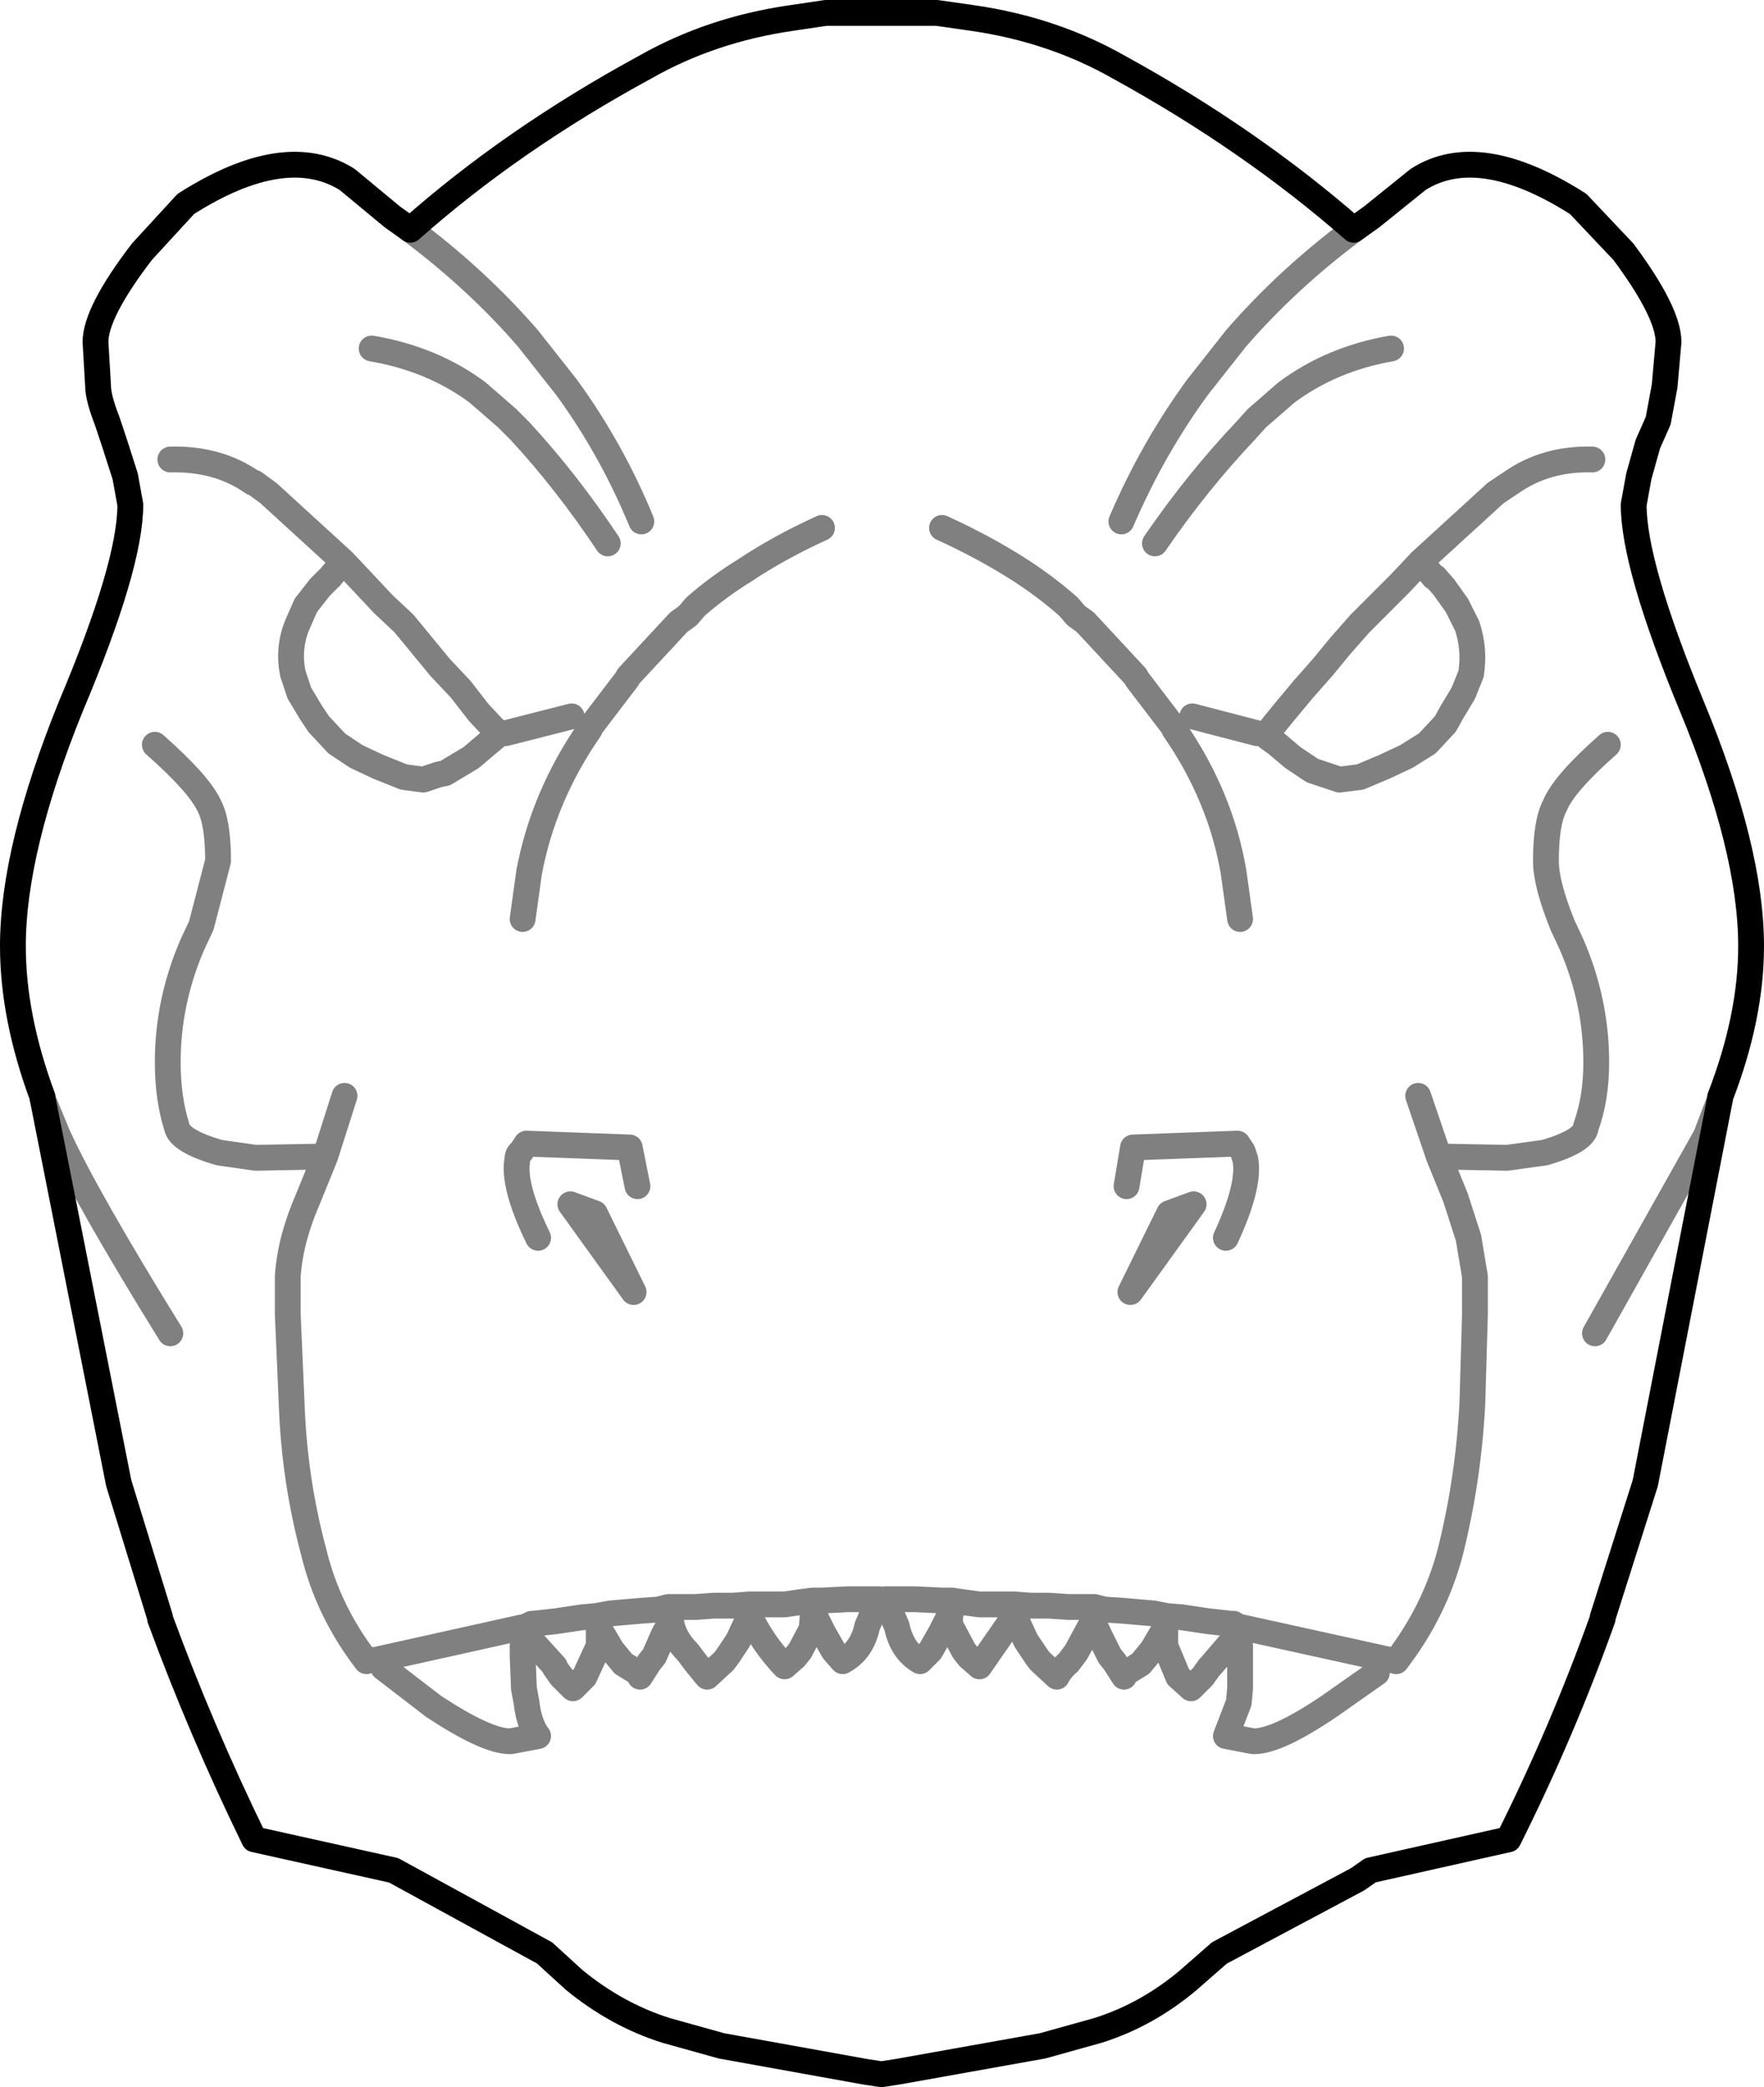 <?xml version="1.0" encoding="UTF-8" standalone="no"?>
<svg xmlns:xlink="http://www.w3.org/1999/xlink" height="80.85px" width="68.35px" xmlns="http://www.w3.org/2000/svg">
  <g transform="matrix(1.0, 0.0, 0.0, 1.0, -365.75, -99.95)">
    <path d="M403.45 100.65 Q406.55 101.1 409.1 102.55 414.2 105.35 418.2 108.85 L418.9 108.35 420.7 106.9 Q423.05 105.4 426.9 107.85 L428.65 109.7 Q430.4 112.05 430.4 113.2 L430.25 114.9 430.0 116.25 429.6 117.15 429.25 118.4 429.05 119.5 Q429.05 121.85 431.3 127.3 433.6 132.85 433.6 136.6 433.6 139.35 432.4 142.45 L432.4 142.5 429.5 157.4 427.85 162.6 427.85 162.65 Q426.3 167.0 424.2 171.2 L418.85 172.4 418.35 172.75 413.0 175.6 411.8 176.65 Q410.2 178.0 408.3 178.6 L406.15 179.2 400.55 180.2 399.9 180.3 399.25 180.2 393.7 179.2 391.55 178.6 Q389.65 178.0 388.0 176.65 L386.85 175.6 381.0 172.4 375.6 171.2 Q373.55 167.0 371.95 162.65 L371.95 162.6 370.35 157.4 367.4 142.5 367.4 142.45 Q366.25 139.35 366.25 136.6 366.25 132.85 368.5 127.3 370.8 121.85 370.8 119.5 L370.6 118.4 370.2 117.15 369.9 116.25 Q369.55 115.35 369.55 114.9 L369.45 113.2 Q369.45 112.05 371.25 109.7 L372.95 107.85 Q376.8 105.4 379.2 106.9 L380.95 108.35 381.65 108.85 Q385.6 105.35 390.75 102.55 393.3 101.1 396.4 100.65 L397.75 100.45 402.05 100.45 403.45 100.65" fill="none" stroke="#000000" stroke-linecap="round" stroke-linejoin="round" stroke-width="1.0"/>
    <path d="M381.65 108.85 Q384.2 110.75 386.2 113.05 L387.7 114.95 Q389.45 117.35 390.6 120.15 M397.6 120.4 Q395.95 121.15 394.6 122.05 393.55 122.7 392.7 123.45 L392.4 123.8 392.05 124.05 390.1 126.15 390.05 126.25 388.6 128.15 388.6 128.2 Q386.8 130.8 386.25 133.75 L386.0 135.55 M380.15 113.45 Q382.5 113.85 384.25 115.15 L385.4 116.15 385.9 116.65 Q387.7 118.6 389.3 121.0 M372.35 117.75 Q374.2 117.7 375.55 118.65 L375.6 118.65 376.15 119.05 379.05 121.7 379.85 122.55 380.6 123.35 381.4 124.1 382.1 124.95 382.8 125.8 383.6 126.65 384.3 127.55 385.05 128.35 385.05 128.4 384.95 128.5 384.65 128.75 384.0 129.3 383.0 129.9 382.75 129.95 382.15 130.15 381.4 130.05 380.4 129.65 379.55 129.25 378.8 128.75 378.1 128.0 377.8 127.55 377.35 126.8 377.1 126.05 Q376.9 125.1 377.25 124.2 L377.6 123.4 378.15 122.7 378.55 122.3 379.05 121.7 M371.75 128.8 Q373.45 130.3 373.85 131.15 374.2 131.8 374.2 133.3 L373.55 135.8 373.2 136.55 Q372.25 138.75 372.25 141.1 372.25 142.5 372.6 143.6 372.7 144.15 374.25 144.6 L375.65 144.8 378.35 144.75 379.1 142.4 M367.4 142.5 L368.0 143.95 Q369.1 146.35 372.35 151.6 M378.35 144.75 L377.7 146.35 Q377.35 147.15 377.15 147.9 376.95 148.65 376.9 149.4 L376.9 150.85 377.05 154.3 Q377.15 157.25 377.9 160.05 378.45 162.35 379.95 164.3 L380.15 164.25 380.3 164.25 386.15 162.95 386.35 162.85 386.4 162.85 387.3 162.75 388.3 162.6 388.85 162.55 389.4 162.45 390.55 162.35 391.25 162.3 391.65 162.2 392.0 162.2 392.7 162.2 393.4 162.15 394.15 162.15 394.8 162.1 394.85 162.1 395.45 162.1 396.15 162.1 396.85 162.0 397.25 161.95 397.6 161.95 398.6 161.9 399.8 161.9 399.35 162.95 Q399.15 163.9 398.4 164.3 L398.05 163.9 397.65 163.2 397.25 162.4 397.2 163.05 396.75 163.9 396.55 164.15 396.15 164.5 Q395.3 163.6 394.8 162.55 L394.65 162.85 394.35 163.5 393.95 164.1 393.8 164.3 393.15 164.9 392.7 164.35 392.4 163.95 Q391.85 163.4 391.75 162.75 L391.45 163.3 391.1 164.1 390.9 164.35 390.55 164.9 390.55 164.8 389.9 164.4 389.45 163.85 388.95 163.0 388.95 163.7 388.4 164.9 387.95 165.35 387.5 164.9 387.25 164.55 387.25 164.5 386.25 163.4 M387.9 127.7 L385.35 128.35 M388.8 146.95 L390.3 150.0 387.85 146.6 388.8 146.95 M390.45 145.9 L390.15 144.4 386.15 144.25 385.95 144.55 Q385.8 144.65 385.8 144.85 385.6 145.85 386.6 147.9 M386.0 163.7 L386.0 164.1 386.05 165.35 386.15 165.9 Q386.25 166.75 386.6 167.2 L385.55 167.4 385.5 167.4 Q384.6 167.4 382.55 166.05 L380.6 164.55 M428.05 128.8 Q426.35 130.3 426.0 131.15 425.65 131.8 425.65 133.3 425.65 134.2 426.3 135.8 L426.65 136.55 Q427.6 138.75 427.6 141.1 427.6 142.5 427.2 143.6 427.15 144.15 425.6 144.6 L424.15 144.8 421.5 144.75 422.15 146.35 422.65 147.9 422.9 149.4 422.9 150.85 422.8 154.3 Q422.65 157.25 421.95 160.05 421.35 162.35 419.85 164.3 L419.65 164.25 419.6 164.25 413.7 162.95 413.55 162.85 413.45 162.85 412.55 162.75 411.55 162.6 410.95 162.55 410.45 162.45 409.3 162.35 408.55 162.3 408.15 162.2 407.85 162.2 407.15 162.2 406.4 162.15 405.7 162.15 405.05 162.1 405.0 162.1 404.4 162.1 403.7 162.1 402.95 162.0 402.65 161.95 402.25 161.95 401.2 161.9 400.05 161.9 400.5 162.95 Q400.7 163.9 401.4 164.3 L401.8 163.9 402.2 163.2 402.6 162.4 Q402.5 162.8 402.65 163.05 L403.1 163.9 403.3 164.15 403.7 164.5 405.05 162.55 405.2 162.85 405.5 163.5 405.9 164.1 406.05 164.3 406.7 164.9 Q406.85 164.6 407.15 164.35 L407.45 163.95 408.1 162.75 408.35 163.3 408.75 164.1 408.95 164.35 409.3 164.9 409.3 164.8 409.95 164.4 410.4 163.85 410.9 163.0 410.9 163.7 411.4 164.9 411.9 165.35 412.35 164.9 412.6 164.55 412.65 164.5 413.55 163.45 413.8 163.7 413.8 164.1 413.8 165.35 413.75 165.9 413.25 167.2 414.3 167.4 414.35 167.4 Q415.25 167.4 417.25 166.05 L419.1 164.75 M413.8 135.55 L413.55 133.75 Q413.05 130.8 411.25 128.2 L411.25 128.15 409.8 126.25 409.75 126.15 407.8 124.05 407.45 123.8 407.15 123.45 Q406.3 122.7 405.3 122.05 403.9 121.15 402.25 120.4 M418.2 108.85 Q415.65 110.75 413.65 113.05 L412.15 114.95 Q410.4 117.35 409.2 120.15 M419.65 113.45 Q417.35 113.85 415.6 115.15 L414.45 116.15 414.0 116.65 Q412.15 118.6 410.5 121.0 M427.45 117.75 Q425.65 117.7 424.3 118.65 L423.7 119.05 420.8 121.7 421.3 122.3 421.35 122.3 421.7 122.7 422.2 123.4 422.6 124.2 Q422.9 125.1 422.75 126.05 L422.45 126.8 422.0 127.55 421.75 128.0 421.05 128.75 420.25 129.25 419.4 129.65 418.45 130.05 417.65 130.15 416.6 129.8 415.85 129.3 415.2 128.75 414.85 128.5 414.8 128.4 414.85 128.35 415.5 127.55 416.25 126.65 417.0 125.8 417.7 124.95 418.45 124.1 419.2 123.35 420.0 122.55 420.8 121.7 M411.95 127.7 L414.45 128.35 M411.05 146.95 L409.55 150.0 412.0 146.6 411.05 146.95 M409.4 145.9 L409.65 144.4 413.7 144.25 413.9 144.55 414.0 144.85 Q414.2 145.85 413.25 147.9 M420.7 142.4 L421.5 144.75 M432.4 142.5 L431.85 143.95 427.55 151.6" fill="none" stroke="#000000" stroke-linecap="round" stroke-linejoin="round" stroke-opacity="0.498" stroke-width="1.0"/>
  </g>
</svg>
